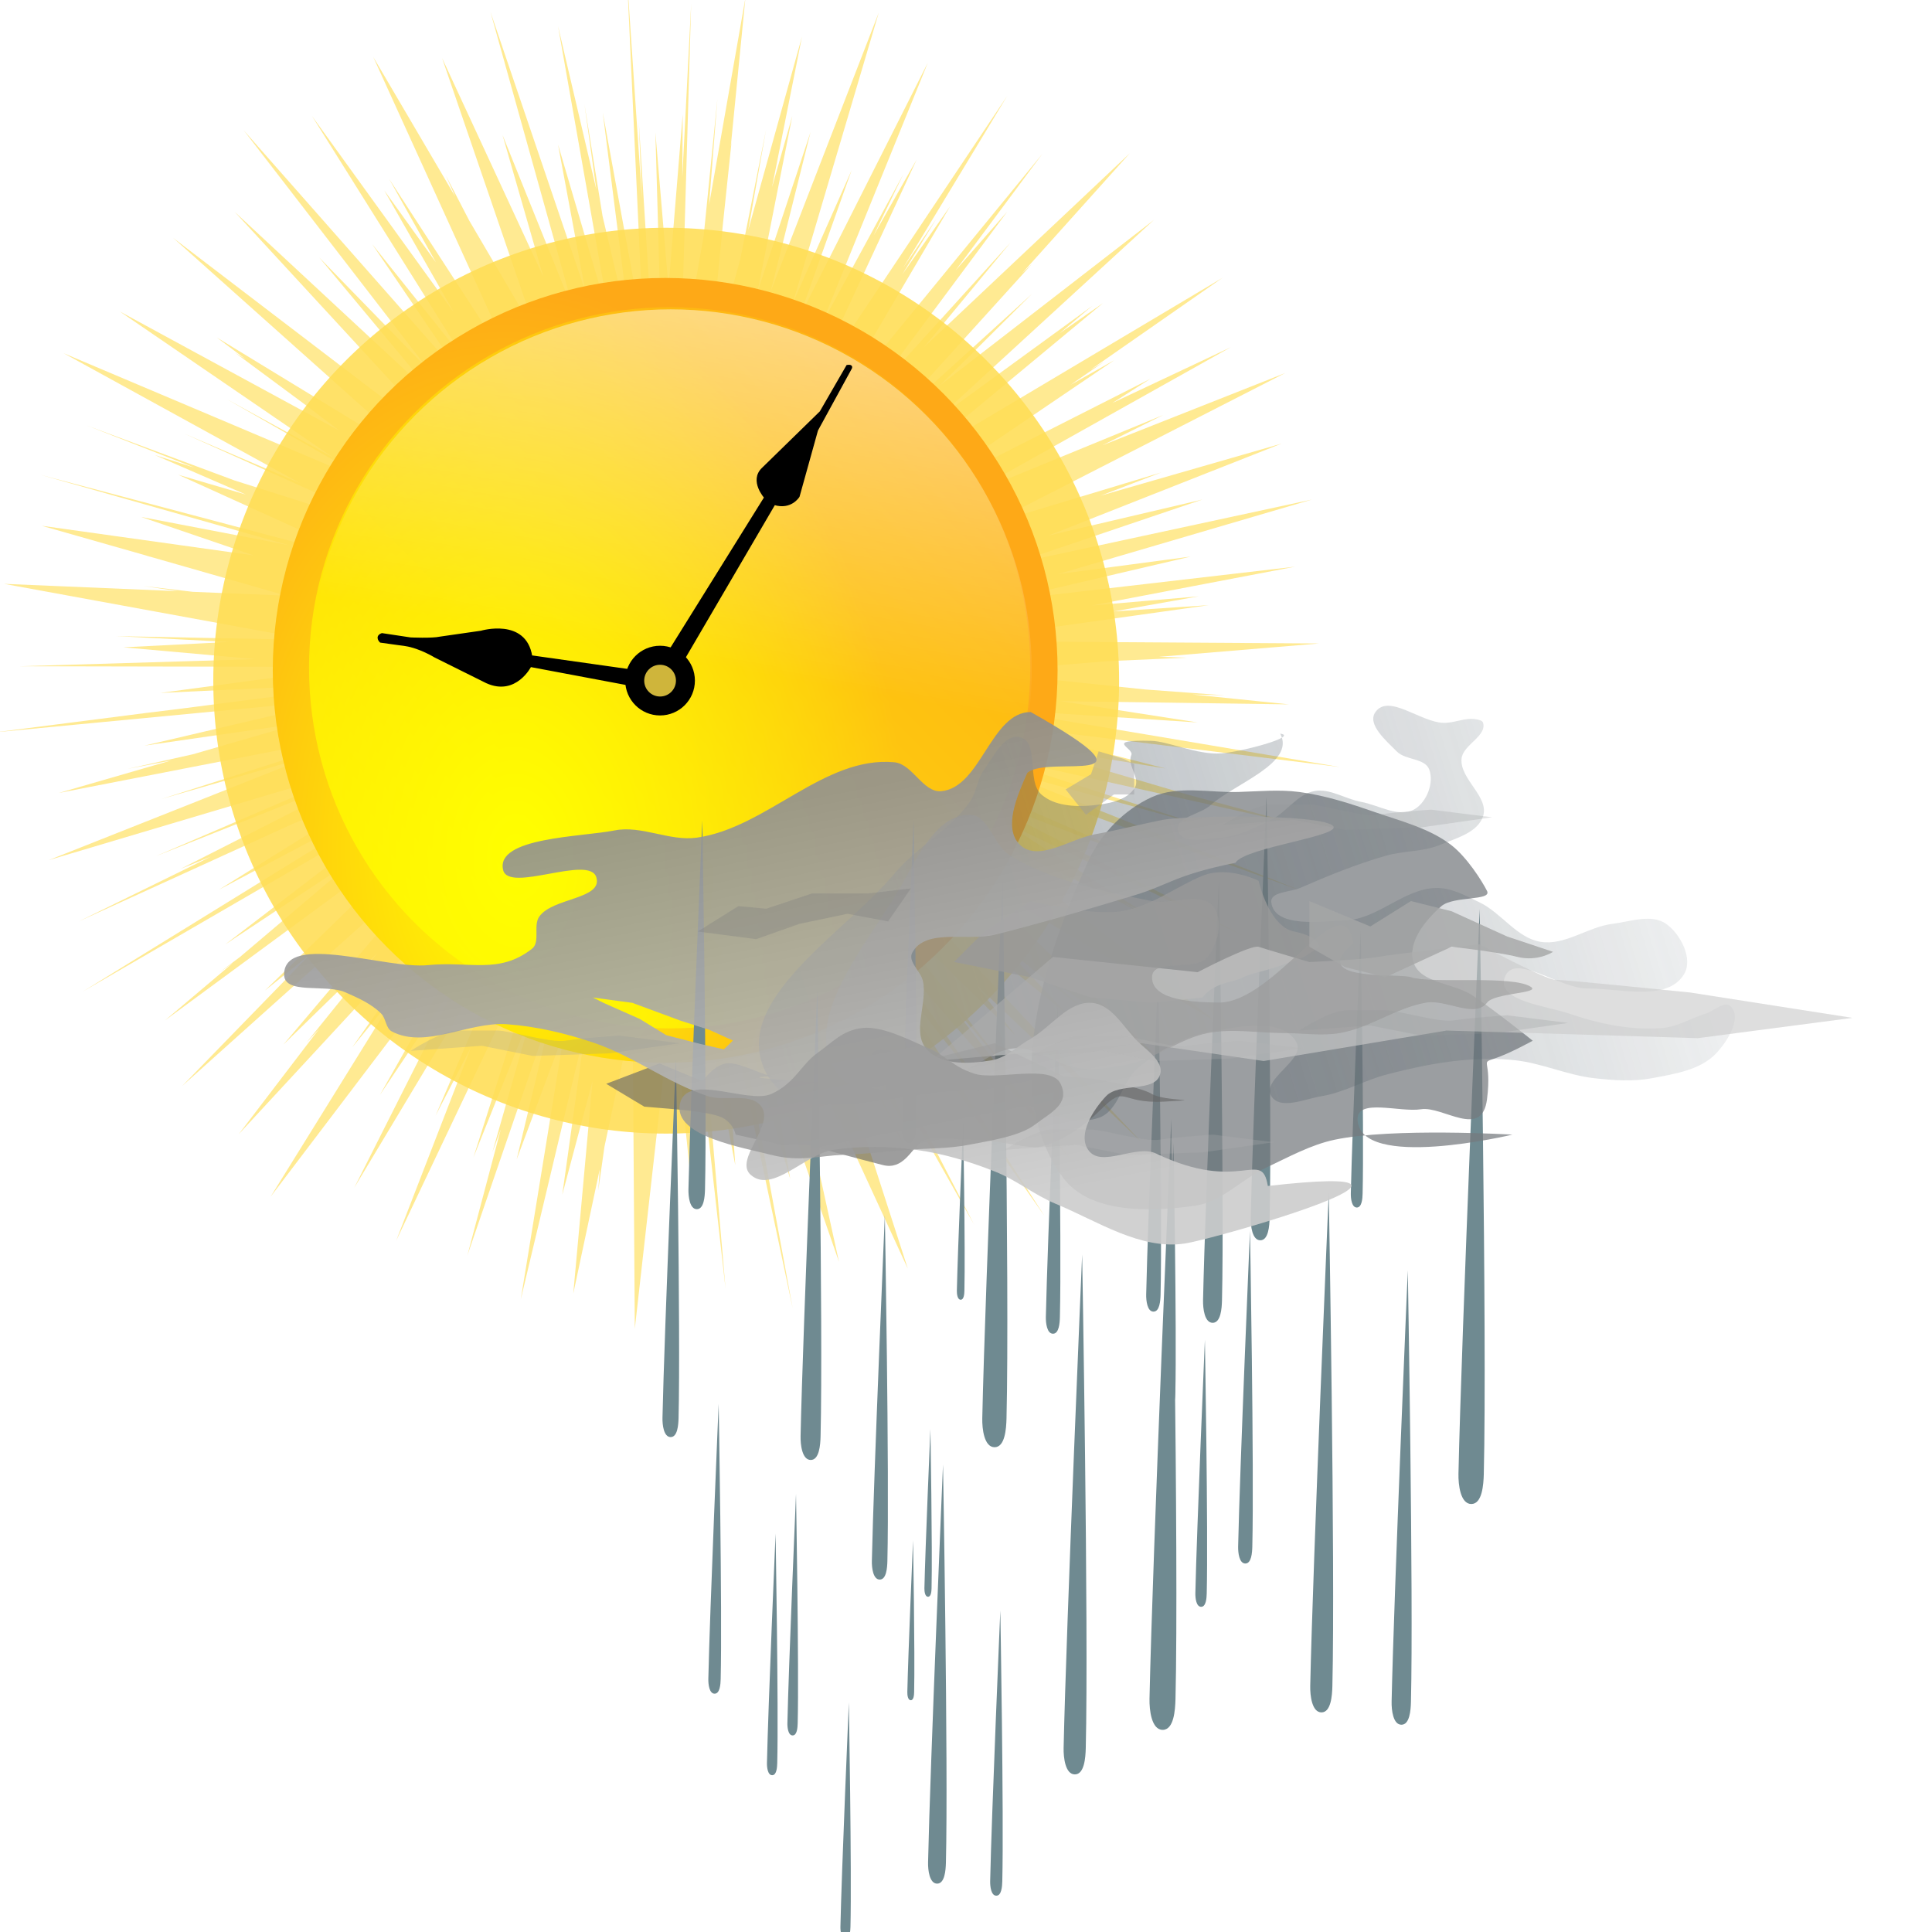 <?xml version="1.0" encoding="UTF-8" standalone="no"?>
<!-- Created with Inkscape (http://www.inkscape.org/) -->

<svg
   xmlns:dc="http://purl.org/dc/elements/1.1/"
   xmlns:cc="http://creativecommons.org/ns#"
   xmlns:rdf="http://www.w3.org/1999/02/22-rdf-syntax-ns#"
   xmlns:svg="http://www.w3.org/2000/svg"
   xmlns="http://www.w3.org/2000/svg"
   xmlns:sodipodi="http://sodipodi.sourceforge.net/DTD/sodipodi-0.dtd"
   xmlns:inkscape="http://www.inkscape.org/namespaces/inkscape"
   id="svg13195"
   sodipodi:docname="icon.svg"
   viewBox="0 0 78 90.922"
   version="1.1"
   inkscape:version="0.91 r13725"
   width="78"
   height="78"
   inkscape:export-filename="/home/rutledge/prj/pebble/sologyr/icon.png"
   inkscape:export-xdpi="221.53999"
   inkscape:export-ydpi="221.53999">
  <defs
     id="defs13197">
    <filter
       id="filter3946"
       inkscape:collect="always"
       style="color-interpolation-filters:sRGB">
      <feGaussianBlur
         id="feGaussianBlur3948"
         stdDeviation="0.98"
         inkscape:collect="always" />
    </filter>
    <filter
       id="filter6874"
       inkscape:collect="always"
       style="color-interpolation-filters:sRGB">
      <feGaussianBlur
         id="feGaussianBlur6876"
         stdDeviation="3.03"
         inkscape:collect="always" />
    </filter>
    <radialGradient
       id="radialGradient11243"
       gradientUnits="userSpaceOnUse"
       cy="341.26"
       cx="115.06"
       gradientTransform="matrix(0.365,-0.014,0.021,0.536,142.911,209.884)"
       r="50.508"
       inkscape:collect="always">
      <stop
         id="stop3876"
         style="stop-color:yellow"
         offset="0" />
      <stop
         id="stop3874"
         style="stop-color:#fea917"
         offset="1" />
    </radialGradient>
    <linearGradient
       id="linearGradient11245"
       y2="268.06"
       gradientUnits="userSpaceOnUse"
       x2="183.11"
       y1="386.07"
       x1="63.077"
       inkscape:collect="always">
      <stop
         id="stop3884"
         style="stop-color:yellow"
         offset="0" />
      <stop
         id="stop3886"
         style="stop-color:yellow;stop-opacity:0"
         offset="1" />
    </linearGradient>
    <filter
       id="filter3868"
       inkscape:collect="always"
       style="color-interpolation-filters:sRGB">
      <feGaussianBlur
         id="feGaussianBlur3870"
         stdDeviation="2.02"
         inkscape:collect="always" />
    </filter>
    <linearGradient
       id="linearGradient11247"
       y2="313.87"
       gradientUnits="userSpaceOnUse"
       x2="124.3"
       y1="208.28"
       x1="142.85"
       inkscape:collect="always"
       gradientTransform="matrix(0.336,0,0,0.336,154.129,275.767)">
      <stop
         id="stop3910"
         style="stop-color:white"
         offset="0" />
      <stop
         id="stop3912"
         style="stop-color:white;stop-opacity:0"
         offset="1" />
    </linearGradient>
    <filter
       id="filter6242-0"
       width="1.176"
       y="-0.105"
       x="-0.088"
       height="1.211"
       inkscape:collect="always"
       style="color-interpolation-filters:sRGB">
      <feGaussianBlur
         id="feGaussianBlur6244-1"
         stdDeviation="1.831"
         inkscape:collect="always" />
    </filter>
    <linearGradient
       id="linearGradient11249"
       y2="460.25"
       gradientUnits="userSpaceOnUse"
       x2="-652.09"
       gradientTransform="translate(89.602,-96.747)"
       y1="502.75"
       x1="-788.48"
       inkscape:collect="always">
      <stop
         id="stop4166"
         style="stop-color:#57646d"
         offset="0" />
      <stop
         id="stop4168"
         style="stop-color:#57646d;stop-opacity:0"
         offset="1" />
    </linearGradient>
    <filter
       id="filter4184-9"
       inkscape:collect="always"
       style="color-interpolation-filters:sRGB">
      <feGaussianBlur
         id="feGaussianBlur4186-0"
         stdDeviation="1.037"
         inkscape:collect="always" />
    </filter>
    <filter
       id="filter6014-1"
       width="1.13"
       y="-0.183"
       x="-0.065"
       height="1.365"
       inkscape:collect="always"
       style="color-interpolation-filters:sRGB">
      <feGaussianBlur
         id="feGaussianBlur6016-5"
         stdDeviation="0.987"
         inkscape:collect="always" />
    </filter>
    <filter
       id="filter6032-8"
       width="1.058"
       y="-0.137"
       x="-0.029"
       height="1.274"
       inkscape:collect="always"
       style="color-interpolation-filters:sRGB">
      <feGaussianBlur
         id="feGaussianBlur6034-9"
         stdDeviation="0.697"
         inkscape:collect="always" />
    </filter>
    <filter
       id="filter6268-9"
       width="1.081"
       y="-0.32"
       x="-0.041"
       height="1.64"
       inkscape:collect="always"
       style="color-interpolation-filters:sRGB">
      <feGaussianBlur
         id="feGaussianBlur6270-4"
         stdDeviation="1.549"
         inkscape:collect="always" />
    </filter>
    <filter
       id="filter4261-1"
       width="1.119"
       y="-0.143"
       x="-0.059"
       height="1.287"
       inkscape:collect="always"
       style="color-interpolation-filters:sRGB">
      <feGaussianBlur
         id="feGaussianBlur4263-5"
         stdDeviation="1.635"
         inkscape:collect="always" />
    </filter>
    <linearGradient
       id="linearGradient11251"
       y2="226.34"
       gradientUnits="userSpaceOnUse"
       x2="-1066.5"
       gradientTransform="translate(401.03,131.82)"
       y1="282.49"
       x1="-1055.3"
       inkscape:collect="always">
      <stop
         id="stop5874"
         style="stop-color:#ccc"
         offset="0" />
      <stop
         id="stop5876"
         style="stop-color:gray"
         offset="1" />
    </linearGradient>
    <filter
       id="filter4210-5"
       inkscape:collect="always"
       style="color-interpolation-filters:sRGB">
      <feGaussianBlur
         id="feGaussianBlur4212-2"
         stdDeviation="1.886"
         inkscape:collect="always" />
    </filter>
    <filter
       id="filter4331-7"
       width="1.241"
       y="-0.354"
       x="-0.121"
       height="1.709"
       inkscape:collect="always"
       style="color-interpolation-filters:sRGB">
      <feGaussianBlur
         id="feGaussianBlur4333-5"
         stdDeviation="1.919"
         inkscape:collect="always" />
    </filter>
    <filter
       id="filter5968-2"
       width="1.268"
       y="-0.428"
       x="-0.134"
       height="1.857"
       inkscape:collect="always"
       style="color-interpolation-filters:sRGB">
      <feGaussianBlur
         id="feGaussianBlur5970-6"
         stdDeviation="1.352"
         inkscape:collect="always" />
    </filter>
    <filter
       id="filter6074-5"
       width="1.066"
       y="-0.348"
       x="-0.033"
       height="1.696"
       inkscape:collect="always"
       style="color-interpolation-filters:sRGB">
      <feGaussianBlur
         id="feGaussianBlur6076-3"
         stdDeviation="0.366"
         inkscape:collect="always" />
    </filter>
    <filter
       id="filter6192-7"
       width="1.555"
       y="-0.3"
       x="-0.277"
       height="1.599"
       inkscape:collect="always"
       style="color-interpolation-filters:sRGB">
      <feGaussianBlur
         id="feGaussianBlur6194-0"
         stdDeviation="0.788"
         inkscape:collect="always" />
    </filter>
    <filter
       id="filter6354-6"
       width="1.223"
       y="-0.468"
       x="-0.111"
       height="1.936"
       inkscape:collect="always"
       style="color-interpolation-filters:sRGB">
      <feGaussianBlur
         id="feGaussianBlur6356-8"
         stdDeviation="0.985"
         inkscape:collect="always" />
    </filter>
  </defs>
  <sodipodi:namedview
     id="base"
     bordercolor="#666666"
     inkscape:pageshadow="2"
     inkscape:window-y="200"
     fit-margin-left="0"
     pagecolor="#ffffff"
     fit-margin-top="0"
     inkscape:window-maximized="1"
     inkscape:zoom="7.9195959"
     inkscape:window-x="0"
     inkscape:window-height="1179"
     showgrid="false"
     borderopacity="1.0"
     inkscape:current-layer="layer1"
     inkscape:cx="12.963241"
     inkscape:cy="50.699336"
     fit-margin-right="0"
     fit-margin-bottom="0"
     inkscape:window-width="1920"
     inkscape:pageopacity="0.0"
     inkscape:document-units="px" />
  <g
     id="layer1"
     inkscape:label="Ebene 1"
     inkscape:groupmode="layer"
     transform="translate(-174.218,-350.842)">
    <rect
       x="166.278"
       y="340.53"
       width="110"
       height="110"
       style="color:#000000;opacity:0;stroke-width:6.8"
       id="rect6741" />
    <path
       d="m 126.25,352.5 2.406,52.281 -5.91,-32.28 4.156,32.812 -4.188,-17.781 -2.625,-16.219 1.719,12.344 -5.562,-23.719 7.594,43.031 -7.594,-25.844 3.969,21.312 -13.781,-40.562 12.281,44 -10.531,-26.125 5.938,20.625 -14.719,-31.812 13.906,40.594 -9.938,-16.938 -3.406,-6.562 1.344,3.031 -11.906,-20.281 21.281,46.781 -0.969,-1.344 -18,-27.719 6.782,12.1 -7.5,-10.44 10.19,17.84 -20.69,-28.65 22.31,35.59 -13.56,-16.97 13.75,20.22 -32.406,-36.75 26.812,34.75 -15.844,-16.281 17.656,21.188 -29.938,-27.812 32.5,35.25 -12.5,-9.375 -28.938,-22.094 37.375,33.375 -31.031,-18.906 4.188,3.156 -1.531,-0.938 10.375,7.688 4.812,3.656 -31.938,-17.344 31.062,21.25 -15.5,-8.5 18.75,10.719 2.156,1.469 -44.625,-18.875 34.469,18.938 -17,-7.281 20.594,9.25 7.625,4.188 -20.906,-6.625 -21.406,-7.969 15.719,6.156 -5.875,-1.875 13.25,5.75 -9.812,-2.875 27.377,12.41 -2.094,-0.41 -45.219,-11.97 36.062,10.219 -21.531,-4.125 16.375,5.594 -30.812,-4.31 15.688,4.469 -0.625,-0.094 0.719,0.125 19.75,5.656 -13.594,-0.562 -7.156,-0.844 5,0.75 -25.25,-1.062 43.188,7.906 -3.125,0.156 -23.781,-0.469 16.469,0.844 -15.406,0.781 19.219,1.719 -34.312,1.031 46.938,0.094 0.938,0.094 -27.438,3.688 32.625,-1.531 -30.347,3.91 -4.344,0.53 -21.906,2.81 50.469,-4.812 -28.812,6.75 22.719,-3.281 -15.656,4.531 -9.5,2.125 6.312,-1.219 -16.312,4.719 45.28,-8.81 -30.375,9.69 22.187,-6.41 -38.531,15.28 46.219,-13.75 -30.625,13.16 33.094,-13.16 -29.5,15 4.344,-1.75 -19.188,9.406 31.188,-14.219 13.156,-5.312 -24,14.938 30.062,-15.938 -49.812,30.719 48.312,-28 -27.625,21.156 19.625,-13 -17.469,14.812 -3.125,2.344 2.125,-1.5 -9.938,8.406 41.25,-30.344 -26.692,25.97 6.625,-5.312 -18.656,19.188 32.031,-28.719 7.656,-6.812 -24.969,29.5 13.625,-13.28 -4.25,5.531 -6.031,7.469 1.844,-2 -11.688,15.312 31.25,-33.781 -1.031,1.656 -13.75,19.531 6.656,-8.16 -18.5,29.844 29.625,-39.031 -13.75,24.25 12.469,-18.625 -16.188,32.094 22.406,-37.344 3,-4.844 -13.594,31.719 5.219,-10.094 -10.938,28.25 22.375,-47.156 -11.156,35.062 8.469,-21.125 -1.125,4.281 -4.594,16.094 1.219,-3.312 -4.844,18.281 12.656,-36.875 -5.5,22.938 6.938,-18.594 -6.344,38.938 9.438,-39.625 -3.406,24.406 4.406,-16.562 -2.812,30.938 3.844,-18.062 -0.219,3.094 0.906,-6.375 4.094,-19.25 0.312,45.688 5.438,-48.25 3.062,30.406 0.5,-25.156 4.188,37.25 -3.969,-46.062 5.375,28.062 -1.875,-27.406 10.219,48.219 -8.781,-47.5 8.406,28.656 -2.688,-16.125 9.781,28.188 -8.688,-39.562 6.688,14.531 3.469,9 -2.031,-5.906 10.562,22.938 -14.625,-45.25 2.219,3.844 12.312,24.562 -7.125,-15.594 7.656,13.219 -6.188,-14.438 15.375,27.25 -21.125,-40.844 15.594,24.562 -21.094,-37.594 36.875,52.656 -26.125,-40.344 18.719,23.969 -17.25,-24.75 28.72,33.26 -19.19,-24.79 11.31,13.35 -22.81,-28.97 22.375,22 -5.875,-7.531 24.062,22.906 -35.75,-37.938 -1.688,-2.188 26.938,21.844 -9.781,-10.344 13.031,10.312 -7.031,-6.188 16.312,11.906 -27.43,-26.28 36.219,21.438 -34.75,-27.344 18.438,8.719 7.219,3.875 -4.312,-2.5 2.844,1.344 -20.156,-13.031 35.438,16.844 -41,-21.156 27.969,10.719 -38.188,-16.594 -3.844,-2.5 25.438,9.188 17.25,6.312 -2.094,-0.844 22.062,7.969 -44.781,-17.844 30.188,8.312 -32.188,-10.406 46.344,10.312 -15.906,-4.281 -24.938,-7.344 21.781,3.562 -25,-6.406 50.281,6.188 -49.656,-8.344 29.031,1.875 -19.938,-3.094 33.188,0.469 -14.03,-1.44 4.688,0.125 -11.469,-0.844 -24.562,-2.562 19.062,-1.562 11.5,-0.5 -4.062,-0.125 23.281,-1.938 -53.188,-0.344 37.125,-5.219 -13.781,0.906 12.312,-2.188 -15.594,1.344 29.625,-5.656 -42.594,4.938 27.438,-6.406 -19.344,2.562 36.938,-10.844 -43.812,9.438 27.906,-9.438 -22.406,5.25 33.906,-13.375 -26.281,7.562 8.812,-3.375 -24.969,7.531 42.969,-21.969 -26.562,10.5 8.844,-4.406 -28.844,11.844 0.344,-0.219 38.312,-21.469 -17.188,8.094 5.5,-3.5 -25.125,12.719 -9.25,4.344 29.156,-19.781 -6.375,3.594 4.844,-3.344 -2,1.188 19.25,-13.406 -45.688,27.188 28.312,-23.5 -6.281,4.375 4.719,-3.969 -22.531,16.406 31.5,-28.906 -31.219,24.156 13.5,-13.406 -22.25,20.219 22.219,-24.531 -1.406,1.312 15.656,-17.438 -30,28.281 12.68,-15.32 -21.12,23.28 20.62,-27.74 -7.5,8.53 12.59,-16.91 -29.97,36.59 -1.406,1.594 18,-30.594 -6.96,9.91 4.94,-8.06 -4.78,7.06 15.09,-24.94 -29,43.375 15.844,-34.125 -6.25,11.031 4.312,-8.906 -11.91,21.9 15.47,-38.09 -18.75,37.188 7.688,-21.594 -8.594,19.438 12.531,-42.312 -15.719,40.562 5.812,-23.219 -7.719,23.281 5.062,-25.594 -2.938,10.312 4.344,-21.844 -7.812,28.125 2.594,-14.594 -3.75,18.844 -4.656,16.781 2.156,-22.062 1.25,-11.875 -0.125,0.75 2.125,-21.562 -5.281,30.062 1.219,-15.438 -2,19.969 -3.281,18.594 0,-2 1.469,-50.406 -1.29,25.34 0.062,-9.25 -2.062,25.188 -1.906,-22.562 0.969,34.062 -0.562,7.031 -0.188,-1 -2.62,-41.47 0.44,10.91 -2.19,-32.41 z"
       inkscape:connector-curvature="0"
       transform="matrix(0.324,0,0,0.324,156.355,235.453)"
       style="color:#000000;opacity:0.8;fill:#ffdd55;filter:url(#filter3946)"
       id="path7286" />
    <circle
       r="50.508"
       cy="316.971"
       cx="134.35"
       transform="matrix(0.422,0,0,0.422,142.413,249.114)"
       style="color:#000000;opacity:0.94;fill:#ffdd55;filter:url(#filter6874)"
       id="path7288" />
    <circle
       id="path7292"
       style="color:#000000;fill:url(#radialGradient11243)"
       cx="199.061"
       cy="382.39"
       r="18.467" />
    <circle
       id="path7294"
       style="color:#000000;fill:url(#linearGradient11245);filter:url(#filter3868)"
       transform="matrix(0.336,0,0,0.336,154.129,275.767)"
       cx="134.35"
       cy="316.971"
       r="50.508" />
    <circle
       id="path7296"
       style="color:#000000;fill:url(#linearGradient11247)"
       cx="199.322"
       cy="382.39"
       r="16.99" />
    <path
       d="m 200.807,389.467 c 0,0 -0.559,13.058 -0.651,17.349 -0.007,0.337 0.059,0.933 0.397,0.931 0.333,-0.002 0.373,-0.59 0.382,-0.922 0.104,-4.226 -0.127,-17.359 -0.127,-17.359 z"
       inkscape:connector-curvature="0"
       style="fill:#6f8a91"
       sodipodi:nodetypes="csasc"
       id="path7016" />
    <path
       inkscape:connector-curvature="0"
       style="fill:#6f8a91"
       sodipodi:nodetypes="csasc"
       d="m 209.399,408.024 c 0,0 -0.525,12.253 -0.611,16.28 -0.007,0.317 0.056,0.876 0.372,0.874 0.312,-0.001 0.35,-0.553 0.358,-0.865 0.097,-3.966 -0.119,-16.289 -0.119,-16.289 z"
       id="path7018" />
    <path
       inkscape:connector-curvature="0"
       style="fill:#6f8a91"
       sodipodi:nodetypes="csasc"
       d="m 217.53,398.066 c 0,0 -0.475,11.101 -0.554,14.75 -0.006,0.287 0.05,0.793 0.337,0.792 0.283,-10e-4 0.318,-0.501 0.324,-0.784 0.088,-3.593 -0.108,-14.758 -0.108,-14.758 z"
       id="path7020" />
    <path
       inkscape:connector-curvature="0"
       style="fill:#6f8a91"
       sodipodi:nodetypes="csasc"
       d="m 213.085,403.671 c 0,0 -0.255,5.955 -0.297,7.912 -0.003,0.154 0.027,0.426 0.181,0.425 0.152,-6.6e-4 0.17,-0.269 0.174,-0.421 0.047,-1.928 -0.058,-7.917 -0.058,-7.917 z"
       id="path7022" />
    <path
       inkscape:connector-curvature="0"
       style="fill:#6f8a91"
       sodipodi:nodetypes="csasc"
       d="m 214.938,392.178 c 0,0 -0.819,19.123 -0.954,25.408 -0.011,0.494 0.087,1.366 0.581,1.364 0.487,-0.003 0.547,-0.863 0.559,-1.35 0.152,-6.19 -0.186,-25.421 -0.186,-25.421 z"
       id="path7024" />
    <path
       inkscape:connector-curvature="0"
       style="fill:#6f8a91"
       sodipodi:nodetypes="csasc"
       d="m 222.983,404.621 c 0,0 -0.379,8.847 -0.441,11.756 -0.005,0.229 0.04,0.632 0.269,0.631 0.225,-0.001 0.253,-0.399 0.259,-0.625 0.07,-2.864 -0.086,-11.762 -0.086,-11.762 z"
       id="path7026" />
    <path
       inkscape:connector-curvature="0"
       style="fill:#6f8a91"
       sodipodi:nodetypes="csasc"
       d="m 225.12,392.165 c 0,0 -0.64,14.95 -0.746,19.864 -0.008,0.386 0.068,1.068 0.454,1.066 0.381,-0.002 0.428,-0.675 0.437,-1.056 0.119,-4.839 -0.145,-19.875 -0.145,-19.875 z"
       id="path7028" />
    <path
       inkscape:connector-curvature="0"
       style="fill:#6f8a91"
       sodipodi:nodetypes="csasc"
       d="m 218.684,409.883 c 0,0 -0.748,17.474 -0.872,23.218 -0.01,0.451 0.079,1.249 0.531,1.246 0.445,-0.003 0.5,-0.789 0.511,-1.234 0.139,-5.656 -0.17,-23.23 -0.17,-23.23 z"
       id="path7030" />
    <path
       inkscape:connector-curvature="0"
       style="fill:#6f8a91"
       sodipodi:nodetypes="csasc"
       d="m 237.392,393.622 c 0,0 -0.856,20 -0.998,26.574 -0.011,0.517 0.091,1.429 0.607,1.426 0.509,-0.003 0.572,-0.903 0.585,-1.412 0.159,-6.474 -0.194,-26.588 -0.194,-26.588 z"
       id="path7034" />
    <path
       inkscape:connector-curvature="0"
       style="fill:#6f8a91"
       sodipodi:nodetypes="csasc"
       d="m 222.264,396.682 c 0,0 -0.486,11.348 -0.566,15.078 -0.007,0.293 0.051,0.811 0.345,0.809 0.289,-0.001 0.325,-0.512 0.332,-0.801 0.09,-3.673 -0.11,-15.086 -0.11,-15.086 z"
       id="path7036" />
    <path
       inkscape:connector-curvature="0"
       style="fill:#6f8a91"
       sodipodi:nodetypes="csasc"
       d="m 227.362,388.327 c 0,0 -0.639,14.917 -0.744,19.82 -0.008,0.385 0.068,1.066 0.453,1.064 0.38,-0.002 0.427,-0.673 0.436,-1.053 0.118,-4.828 -0.145,-19.831 -0.145,-19.831 z"
       id="path7038" />
    <path
       inkscape:connector-curvature="0"
       style="fill:#6f8a91"
       sodipodi:nodetypes="csasc"
       d="m 230.29,406.955 c 0,0 -0.749,17.482 -0.872,23.227 -0.01,0.452 0.079,1.249 0.531,1.247 0.445,-0.003 0.5,-0.789 0.511,-1.234 0.139,-5.658 -0.17,-23.24 -0.17,-23.24 z"
       id="path7040" />
    <path
       inkscape:connector-curvature="0"
       style="fill:#6f8a91"
       sodipodi:nodetypes="csasc"
       d="m 226.584,408.736 c 0,0 -0.48,11.206 -0.559,14.888 -0.006,0.289 0.051,0.801 0.34,0.799 0.285,-0.001 0.32,-0.506 0.327,-0.791 0.089,-3.627 -0.109,-14.896 -0.109,-14.896 z"
       id="path7042" />
    <path
       inkscape:connector-curvature="0"
       style="fill:#6f8a91"
       sodipodi:nodetypes="csasc"
       d="m 231.793,394.618 c 0,0 -0.399,9.322 -0.465,12.386 -0.005,0.241 0.042,0.666 0.283,0.665 0.237,-0.001 0.267,-0.421 0.272,-0.658 0.074,-3.017 -0.09,-12.392 -0.09,-12.392 z"
       id="path7044" />
    <path
       inkscape:connector-curvature="0"
       style="fill:#6f8a91"
       sodipodi:nodetypes="csasc"
       d="m 211.542,418.099 c 0,0 -0.241,5.634 -0.281,7.486 -0.003,0.146 0.025,0.403 0.171,0.402 0.144,-6.6e-4 0.161,-0.254 0.165,-0.398 0.045,-1.824 -0.055,-7.49 -0.055,-7.49 z"
       id="path7046" />
    <path
       inkscape:connector-curvature="0"
       style="fill:#6f8a91"
       sodipodi:nodetypes="csasc"
       d="m 222.878,403.513 c 0,0 -0.879,20.527 -1.024,27.274 -0.011,0.53 0.093,1.467 0.623,1.464 0.523,-0.003 0.587,-0.927 0.6,-1.45 0.163,-6.644 -0.199,-27.289 -0.199,-27.289 z"
       id="path7048" />
    <path
       inkscape:connector-curvature="0"
       style="fill:#6f8a91"
       sodipodi:nodetypes="csasc"
       d="m 224.46,413.892 c 0,0 -0.384,8.977 -0.448,11.928 -0.005,0.232 0.041,0.641 0.273,0.64 0.229,-10e-4 0.257,-0.405 0.262,-0.634 0.071,-2.906 -0.087,-11.935 -0.087,-11.935 z"
       id="path7050" />
    <path
       inkscape:connector-curvature="0"
       style="fill:#6f8a91"
       sodipodi:nodetypes="csasc"
       d="m 205.218,421.146 c 0,0 -0.348,8.119 -0.405,10.788 -0.005,0.21 0.037,0.58 0.247,0.579 0.207,-10e-4 0.232,-0.367 0.237,-0.573 0.065,-2.628 -0.079,-10.794 -0.079,-10.794 z"
       id="path7056" />
    <path
       inkscape:connector-curvature="0"
       style="fill:#6f8a91"
       sodipodi:nodetypes="csasc"
       d="m 214.833,426.632 c 0,0 -0.411,9.587 -0.478,12.739 -0.005,0.248 0.043,0.685 0.291,0.684 0.244,-10e-4 0.274,-0.433 0.28,-0.677 0.076,-3.103 -0.093,-12.745 -0.093,-12.745 z"
       id="path7058" />
    <path
       inkscape:connector-curvature="0"
       style="fill:#6f8a91"
       sodipodi:nodetypes="csasc"
       d="m 210.725,423.335 c 0,0 -0.23,5.372 -0.268,7.138 -0.003,0.139 0.024,0.384 0.163,0.383 0.137,-6.4e-4 0.154,-0.243 0.157,-0.379 0.043,-1.739 -0.052,-7.142 -0.052,-7.142 z"
       id="path7060" />
    <path
       inkscape:connector-curvature="0"
       style="fill:#6f8a91"
       sodipodi:nodetypes="csasc"
       d="m 212.136,419.768 c 0,0 -0.603,14.085 -0.703,18.715 -0.008,0.364 0.064,1.006 0.428,1.005 0.359,-0.002 0.403,-0.636 0.412,-0.995 0.112,-4.559 -0.137,-18.725 -0.137,-18.725 z"
       id="path7062" />
    <path
       inkscape:connector-curvature="0"
       style="fill:#6f8a91"
       sodipodi:nodetypes="csasc"
       d="m 204.256,423.012 c 0,0 -0.348,8.124 -0.405,10.794 -0.005,0.21 0.037,0.581 0.247,0.579 0.207,-10e-4 0.232,-0.367 0.237,-0.574 0.065,-2.63 -0.079,-10.8 -0.079,-10.8 z"
       id="path7064" />
    <path
       inkscape:connector-curvature="0"
       style="fill:#6f8a91"
       sodipodi:nodetypes="csasc"
       d="m 201.578,416.913 c 0,0 -0.417,9.74 -0.486,12.941 -0.005,0.252 0.044,0.696 0.296,0.695 0.248,-10e-4 0.279,-0.44 0.285,-0.688 0.077,-3.153 -0.095,-12.948 -0.095,-12.948 z"
       id="path7066" />
    <path
       inkscape:connector-curvature="0"
       style="fill:#6f8a91"
       sodipodi:nodetypes="csasc"
       d="m 207.704,430.965 c 0,0 -0.34,7.936 -0.396,10.545 -0.005,0.205 0.036,0.567 0.241,0.566 0.202,-0.001 0.227,-0.358 0.232,-0.56 0.063,-2.569 -0.077,-10.551 -0.077,-10.551 z"
       id="path7068" />
    <path
       inkscape:connector-curvature="0"
       style="fill:#6f8a91"
       sodipodi:nodetypes="csasc"
       d="m 206.221,397.446 c 0,0 -0.676,15.788 -0.788,20.977 -0.009,0.408 0.072,1.128 0.48,1.126 0.402,-0.002 0.452,-0.713 0.461,-1.115 0.125,-5.11 -0.153,-20.988 -0.153,-20.988 z"
       id="path7070" />
    <path
       inkscape:connector-curvature="0"
       style="fill:#6f8a91"
       sodipodi:nodetypes="csasc"
       d="m 199.567,400.697 c 0,0 -0.544,12.696 -0.633,16.87 -0.007,0.328 0.058,0.907 0.386,0.906 0.323,-0.002 0.363,-0.573 0.371,-0.897 0.101,-4.11 -0.123,-16.879 -0.123,-16.879 z"
       id="path7074" />
    <path
       inkscape:connector-curvature="0"
       style="fill:#6f8a91"
       sodipodi:nodetypes="csasc"
       d="m 210.751,389.461 c 0,0 -0.464,10.836 -0.541,14.397 -0.006,0.28 0.049,0.774 0.329,0.773 0.276,-10e-4 0.31,-0.489 0.317,-0.765 0.086,-3.507 -0.105,-14.404 -0.105,-14.404 z"
       id="path7076" />
    <path
       inkscape:connector-curvature="0"
       style="fill:#6f8a91"
       sodipodi:nodetypes="csasc"
       d="m 234.009,410.641 c 0,0 -0.654,15.263 -0.761,20.28 -0.009,0.394 0.069,1.091 0.464,1.089 0.389,-0.002 0.437,-0.689 0.446,-1.078 0.121,-4.94 -0.148,-20.29 -0.148,-20.29 z"
       id="path7080" />
    <path
       inkscape:connector-curvature="0"
       style="opacity:0.85;fill:#76797e;filter:url(#filter6242-0)"
       sodipodi:nodetypes="aaaacaasscaaasaaaaaaa"
       d="m -639.68,410.16 c 2.676,3.585 8.703,3.41 13.132,2.778 2.647,-0.378 4.651,-2.651 7.071,-3.788 2.221,-1.044 4.417,-2.272 6.819,-2.778 5.768,-1.216 17.678,-0.505 17.678,-0.505 0,0 -15.248,3.642 -15.405,-1.515 -0.065,-2.13 4.208,-0.68 6.314,-1.01 2.188,-0.343 6.061,3.03 6.566,-1.01 0.505,-4.041 -0.758,-3.535 0.758,-4.041 1.515,-0.505 3.788,-1.768 3.788,-1.768 0,0 -3.947,-3.164 -6.061,-4.546 -1.861,-1.217 -5.159,-1.156 -5.808,-3.283 -0.605,-1.98 1.214,-4.199 2.778,-5.556 1.207,-1.046 5.051,-0.505 4.546,-1.515 -0.505,-1.01 -2.018,-3.37 -3.535,-4.546 -2.175,-1.686 -4.977,-2.379 -7.576,-3.283 -2.469,-0.859 -4.985,-1.681 -7.576,-2.02 -2.003,-0.263 -4.042,-0.059 -6.061,0 -2.866,0.084 -5.971,-0.669 -8.586,0.505 -2.715,1.219 -5.066,3.611 -6.313,6.313 -4.426,9.584 -8.84,23.108 -2.525,31.567 z"
       id="path7084"
       transform="matrix(0.473,0,0,0.473,520.358,212.264)" />
    <path
       inkscape:connector-curvature="0"
       style="opacity:0.85;fill:url(#linearGradient11249);filter:url(#filter4184-9)"
       sodipodi:nodetypes="aaaaaaaasacaaaaaaaaaaaaaaaaaaaaaaaaaaaaaaaaaaaaaaaaaaaaaaa"
       d="m -656.47,379.9 c 2.21,-2.652 5.511,-4.321 7.5,-7.143 0.675,-0.958 0.74,-2.266 1.429,-3.214 0.941,-1.296 2.015,-3.594 3.571,-3.214 1.976,0.483 0.602,4.386 2.143,5.714 1.291,1.113 3.303,1.228 5,1.071 1.541,-0.142 3.5,-0.453 4.286,-1.786 0.547,-0.929 -0.792,-2.228 -0.357,-3.214 0.327,-0.741 -2.82,-1.535 1.964,-1.429 1.718,0.038 4.612,1.42 6.964,1.25 2.065,-0.149 7.767,-1.692 5.893,-1.964 1.547,2.943 -4.485,4.926 -6.964,7.143 -1.012,0.905 -3.547,1.184 -3.214,2.5 0.355,1.404 2.843,0.843 4.286,0.714 1.763,-0.157 3.418,-0.991 5,-1.786 1.534,-0.771 2.597,-2.549 4.286,-2.857 1.562,-0.285 3.08,0.788 4.643,1.071 1.772,0.322 3.816,1.648 5.357,0.714 1.192,-0.722 1.916,-2.623 1.429,-3.929 -0.429,-1.148 -2.351,-0.916 -3.214,-1.786 -1.051,-1.059 -3.002,-2.709 -2.143,-3.929 1.319,-1.872 4.496,1.019 6.786,1.071 1.078,0.025 2.153,-0.546 3.214,-0.357 0.262,0.047 0.64,0.102 0.714,0.357 0.388,1.333 -2.017,2.189 -2.143,3.571 -0.184,2.026 2.767,3.778 2.143,5.714 -0.527,1.634 -2.7,2.2 -4.286,2.857 -1.683,0.697 -3.606,0.572 -5.357,1.071 -2.934,0.838 -5.774,1.995 -8.572,3.214 -0.976,0.426 -2.979,0.371 -2.857,1.429 0.295,2.553 4.934,1.929 7.5,1.786 3.158,-0.177 5.766,-3.177 8.929,-3.214 1.506,-0.018 2.929,0.776 4.286,1.429 2.173,1.044 3.693,3.533 6.071,3.929 2.421,0.402 4.707,-1.486 7.143,-1.786 1.772,-0.218 3.897,-1.029 5.357,0 1.447,1.02 2.696,3.482 1.786,5 -1.672,2.786 -6.394,1.4 -9.643,1.429 -2.761,0.024 -7.35,-3.694 -8.214,-1.071 -0.767,2.328 4.109,2.777 6.429,3.571 2.963,1.014 6.165,1.693 9.286,1.429 1.5,-0.127 2.847,-0.984 4.286,-1.429 0.828,-0.256 1.893,-1.333 2.5,-0.714 1.133,1.157 -0.326,3.457 -1.429,4.643 -1.566,1.683 -4.169,2.076 -6.429,2.5 -1.872,0.351 -3.821,0.212 -5.714,0 -2.669,-0.299 -5.188,-1.486 -7.857,-1.786 -1.775,-0.199 -3.579,-0.168 -5.357,0 -2.534,0.239 -5.037,0.787 -7.5,1.429 -2.186,0.57 -4.199,1.781 -6.429,2.143 -1.645,0.267 -4.105,1.406 -5,0 -1.059,-1.662 3.453,-3.632 2.5,-5.357 -1.393,-2.52 -5.733,-1.558 -8.571,-1.071 -2.624,0.449 -5.08,1.889 -7.143,3.571 -1.643,1.34 -1.929,4.298 -3.929,5 -3.46,1.215 -7.095,-1.908 -10.714,-2.5 -7.435,-1.216 -19.236,4.647 -22.5,-2.143 -3.391,-7.053 7.848,-13.631 12.857,-19.643 z"
       id="path7086"
       transform="matrix(0.473,0,0,0.473,520.358,212.264)" />
    <path
       inkscape:connector-curvature="0"
       style="opacity:0.9;fill:#999999;filter:url(#filter6014-1)"
       d="m -650.54,388.69 7.576,1.515 6.061,2.02 6.061,0.505 5.051,-0.505 c 0,0 0.505,-1.01 2.525,-1.515 2.02,-0.505 1.01,-0.505 3.03,-1.01 2.02,-0.505 4.546,-1.515 4.546,-1.515 l 1.515,-1.01 c 0,0 0,-1.01 -2.525,-1.515 -2.525,-0.505 -3.535,-5.051 -3.535,-5.051 0,0 -3.03,-1.515 -5.556,-0.505 -2.525,1.01 -5.051,3.03 -8.081,3.535 -3.03,0.505 -9.091,-1.01 -9.091,-1.01 l -4.546,3.03 z"
       id="path7088"
       transform="matrix(0.473,0,0,0.473,520.358,212.264)" />
    <path
       inkscape:connector-curvature="0"
       style="opacity:0.8;fill:#666666;filter:url(#filter6032-8)"
       d="m -685.14,400.81 5.303,-2.02 4.293,1.768 c 0,0 1.01,-1.515 2.273,-1.768 1.263,-0.253 3.788,1.263 4.798,1.263 1.01,0 -5.556,0 3.03,0.505 8.586,0.505 8.334,1.515 8.081,0.253 -0.253,-1.263 -3.283,-4.041 0.758,-3.283 4.041,0.758 4.041,0.758 4.041,0.758 l 6.061,-1.515 6.819,3.283 3.03,0.253 c 0,0 4.546,0.758 5.808,1.515 1.263,0.758 5.808,0.505 1.263,0.758 -4.546,0.253 -3.788,-1.768 -6.314,0.758 -2.525,2.525 -5.303,3.788 -6.566,3.788 -1.263,0 -4.041,-0.758 -6.313,-0.758 -2.273,0 -4.041,-0.505 -5.051,0.253 -1.01,0.758 -1.768,2.778 -3.788,2.273 -2.02,-0.505 -7.576,-2.02 -7.576,-2.02 l -2.525,0 -4.546,-1.01 c 0,0 -0.253,-1.263 -1.515,-1.768 -1.263,-0.505 -4.546,-0.758 -4.546,-0.758 l -3.03,-0.253 z"
       id="path7090"
       transform="matrix(0.473,0,0,0.473,520.358,212.264)" />
    <path
       inkscape:connector-curvature="0"
       style="opacity:0.8;fill:#cccccc;filter:url(#filter6268-9)"
       d="m -640.69,388.19 14.395,1.515 c 0,0 5.303,-2.778 6.061,-2.525 0.758,0.253 5.051,1.515 5.051,1.515 0,0 5.556,-0.253 6.819,-0.505 1.263,-0.253 10.102,-1.263 10.102,-1.263 0,0 6.566,3.535 7.576,3.535 1.01,0 13.385,1.263 13.385,1.263 l 16.162,2.525 -15.405,2.02 -16.415,-0.505 -8.586,-0.253 -18.183,3.03 -12.122,-1.768 -20.961,1.768 z"
       id="path7092"
       transform="matrix(0.473,0,0,0.473,520.358,212.264)" />
    <path
       inkscape:connector-curvature="0"
       style="opacity:0.8;fill:#999999;filter:url(#filter4261-1)"
       sodipodi:nodetypes="cccccccccccccccccccccc"
       d="m -662.15,399.8 c 2.264,3.141 7.82,0.759 11.617,0 2.146,-0.429 3.875,-2.42 6.061,-2.525 2.287,-0.11 4.287,1.793 6.566,2.02 1.684,0.168 3.407,-0.103 5.051,-0.505 2.642,-0.647 4.905,-2.516 7.576,-3.03 2.48,-0.478 5.051,0 7.576,0 1.852,0 3.731,0.313 5.556,0 2.992,-0.512 5.595,-2.518 8.586,-3.03 1.991,-0.341 4.844,1.613 6.061,0 0.738,-0.979 5.379,-0.91 4.347,-1.571 -1.864,-1.195 -9.819,-0.265 -11.923,-0.954 -1.358,-0.444 -10.389,0.506 -5.709,-3.388 -1.086,-6.283 -7.788,6.016 -13.484,5.913 -2.345,-0.042 -6.588,-0.181 -6.566,-2.525 0.018,-1.97 4.346,-0.465 5.556,-2.02 1.038,-1.336 1.587,-3.75 0.505,-5.051 -1.297,-1.558 -4.073,-0.108 -6.061,-0.505 -4.856,-0.97 -9.916,-1.965 -14.142,-4.546 -1.626,-0.993 -2.136,-4.073 -4.041,-4.041 -3.454,0.059 -5.306,4.607 -7.071,7.576 -3.265,5.492 -9.796,13 -6.061,18.183 z"
       id="path7094"
       transform="matrix(0.473,0,0,0.473,520.358,212.264)" />
    <path
       inkscape:connector-curvature="0"
       style="opacity:0.95;fill:url(#linearGradient11251);filter:url(#filter4210-5)"
       sodipodi:nodetypes="cssssssccsccccsscccssscscscsccssssccsscscssccccccccccccc"
       d="m -642.91,363.82 c -3.965,0.006 -4.956,7.538 -8.906,7.875 -1.811,0.154 -2.847,-2.705 -4.656,-2.875 -6.978,-0.654 -12.715,6.529 -19.656,7.5 -2.722,0.381 -5.492,-1.255 -8.188,-0.719 -3.29,0.655 -11.877,0.683 -11.08,3.942 0.565,2.313 8.562,-1.56 9.268,0.714 0.686,2.208 -4.395,2.021 -5.688,3.938 -0.614,0.91 0.147,2.513 -0.719,3.188 -3.288,2.562 -6.21,1.199 -10.357,1.621 -4.137,0.42 -14.185,-3.277 -14.299,0.879 -0.058,2.109 4.131,0.965 6.063,1.812 1.271,0.558 2.612,1.143 3.594,2.125 0.491,0.491 0.448,1.458 1.062,1.781 3.379,1.776 7.63,-0.991 11.438,-0.719 2.911,0.208 5.794,0.889 8.562,1.812 3.991,1.331 7.441,4.029 11.438,5.344 1.73,0.569 4.303,-0.432 5.344,1.062 1.309,1.879 -2.79,5.278 -1.062,6.781 2.159,1.879 5.388,-2.079 8.219,-2.5 2.708,-0.403 5.505,-0.363 8.219,0 2.691,0.36 5.319,1.158 7.844,2.156 2.13,0.842 3.946,2.345 6.062,3.219 4.142,1.711 8.448,4.632 12.875,3.938 3.295,-0.517 29.652,-8.142 8.219,-5.719 -0.622,-3.792 -2.662,0.815 -11.094,-3.219 -2.043,-0.977 -5.506,1.497 -6.781,-0.375 -1.06,-1.555 0.49,-3.974 1.781,-5.344 1.319,-1.399 4.825,-0.313 5.375,-2.156 0.415,-1.393 -1.517,-2.493 -2.5,-3.562 -1.259,-1.369 -2.428,-3.411 -4.281,-3.562 -2.34,-0.191 -4.051,2.405 -6.094,3.562 -1.298,0.735 -2.435,1.908 -3.906,2.156 -2.142,0.361 -4.99,0.526 -6.437,-1.094 -1.509,-1.689 0.088,-4.564 -0.375,-6.781 -0.208,-0.996 -1.549,-1.951 -1.063,-2.844 1.341,-2.46 5.5,-1.103 8.219,-1.781 4.681,-1.168 9.319,-2.544 13.938,-3.938 3.352,-1.011 3.941,-1.986 10,-3.219 0.922,-1.57 11.124,-2.709 9.621,-3.737 -1.697,-1.159 -14.759,-0.935 -16.777,-0.545 -2.269,0.439 -4.505,1.036 -6.781,1.438 -2.487,0.439 -5.677,2.81 -7.5,1.062 -1.727,-1.656 -0.249,-4.968 0.719,-7.156 1.99,-1.869 14.251,1.8 0.344,-6.062 z m -43.562,28.406 3.938,0.531 4.812,1.781 2.844,0.906 2.344,1.062 -0.906,0.875 -2.312,-0.531 -3.406,-0.875 -2.656,-1.625 -3.594,-1.594 z"
       id="path7096"
       transform="matrix(0.473,0,0,0.473,520.358,212.264)" />
    <path
       inkscape:connector-curvature="0"
       style="opacity:0.9;fill:#999999;filter:url(#filter4331-7)"
       sodipodi:nodetypes="zzzzzzzzzzzzz"
       d="m -668.72,407.88 c 2.819,0.73 4.797,0.087 7.071,0 2.274,-0.087 4.462,-0.336 6.566,-0.505 2.104,-0.169 3.942,-0.096 6.061,-0.505 2.119,-0.409 5.029,-0.839 6.566,-2.02 1.537,-1.182 3.493,-2.026 2.525,-4.041 -0.967,-2.015 -6.39,-0.302 -8.586,-1.01 -2.196,-0.709 -2.695,-1.737 -4.546,-2.525 -1.851,-0.789 -4.565,-2.23 -6.566,-2.02 -2.001,0.209 -3.012,1.438 -4.546,2.525 -1.534,1.088 -2.227,3.009 -4.546,4.041 -2.319,1.032 -8.45,-2.184 -9.091,1.01 -0.642,3.194 6.273,4.32 9.091,5.051 z"
       id="path7098"
       transform="matrix(0.473,0,0,0.473,520.358,212.264)" />
    <path
       inkscape:connector-curvature="0"
       style="opacity:0.9;fill:#a6a7a7;filter:url(#filter5968-2)"
       d="m -615.18,382.63 6.061,2.525 4.041,-2.525 4.041,1.01 5.556,2.525 4.546,1.515 c 0,0 -1.515,1.01 -3.535,0.505 -2.02,-0.505 -6.566,-1.01 -6.566,-1.01 l -6.566,3.03 -4.041,-1.01 -3.535,-2.02 z"
       id="path7100"
       transform="matrix(0.473,0,0,0.473,520.358,212.264)" />
    <path
       inkscape:connector-curvature="0"
       style="opacity:0.5;fill:#b3b3b3;filter:url(#filter6074-5)"
       d="m -642.71,398.04 7.071,-0.505 5.051,1.01 7.576,-0.253 7.071,-1.01 -6.061,-0.758 c 0,0 -3.788,0.253 -5.303,0.505 -1.515,0.253 -5.556,-1.01 -6.819,-1.01 l -3.788,0 c -1.768,0 -4.798,2.02 -4.798,2.02 z"
       id="path7102"
       transform="matrix(0.473,0,0,0.473,520.358,212.264)" />
    <path
       inkscape:connector-curvature="0"
       style="opacity:0.673;fill:#9c9ea0;filter:url(#filter6192-7)"
       d="m -639.43,371.52 2.525,-1.515 0.758,-2.273 2.525,0.758 1.01,0.505 0,3.03 -2.02,0 -2.778,2.02 z"
       id="path7104"
       transform="matrix(0.473,0,0,0.473,520.358,212.264)" />
    <path
       d="m -616.19,395.51 7.071,-0.505 5.051,1.01 7.576,-0.253 7.071,-1.01 -6.061,-0.758 c 0,0 -3.788,0.253 -5.303,0.505 -1.515,0.253 -5.556,-1.01 -6.819,-1.01 l -3.788,0 c -1.768,0 -4.798,2.02 -4.798,2.02 z"
       inkscape:connector-curvature="0"
       style="opacity:0.5;fill:#959798;filter:url(#filter6074-5)"
       id="path7106"
       transform="matrix(0.473,0,0,0.473,520.358,212.264)" />
    <path
       inkscape:connector-curvature="0"
       style="opacity:0.5;fill:#959798;filter:url(#filter6074-5)"
       d="m -623.77,375.05 7.071,-0.505 5.051,1.01 7.576,-0.253 7.071,-1.01 -6.061,-0.758 c 0,0 -3.788,0.253 -5.303,0.505 -1.515,0.253 -5.556,-1.01 -6.819,-1.01 l -3.788,0 c -1.768,0 -4.798,2.02 -4.798,2.02 z"
       id="path7108"
       transform="matrix(0.473,0,0,0.473,520.358,212.264)" />
    <path
       d="m -645.49,407.38 7.071,-0.505 5.051,1.01 7.576,-0.253 7.071,-1.01 -6.061,-0.758 c 0,0 -3.788,0.253 -5.303,0.505 -1.515,0.253 -5.556,-1.01 -6.819,-1.01 l -3.788,0 c -1.768,0 -4.798,2.02 -4.798,2.02 z"
       inkscape:connector-curvature="0"
       style="opacity:0.5;fill:#b3b3b3;filter:url(#filter6074-5)"
       id="path7110"
       transform="matrix(0.473,0,0,0.473,520.358,212.264)" />
    <path
       inkscape:connector-curvature="0"
       style="opacity:0.5;fill:#959798;filter:url(#filter6074-5)"
       d="m -704.58,397.53 7.071,-0.505 5.051,1.01 7.576,-0.253 7.071,-1.01 -6.061,-0.758 c 0,0 -3.788,0.253 -5.303,0.505 -1.515,0.253 -5.556,-1.01 -6.819,-1.01 l -3.788,0 c -1.768,0 -4.798,2.02 -4.798,2.02 z"
       id="path7112"
       transform="matrix(0.473,0,0,0.473,520.358,212.264)" />
    <path
       inkscape:connector-curvature="0"
       style="opacity:0.6;fill:#808080;filter:url(#filter6354-6)"
       d="m -676.04,385.66 4.041,-2.525 2.778,0.253 4.546,-1.515 5.556,0 4.293,-0.505 -2.273,3.283 -4.041,-0.758 -4.798,1.01 -4.293,1.515 z"
       id="path7114"
       transform="matrix(0.473,0,0,0.473,520.358,212.264)" />
    <path
       id="path3778"
       d="m 197.392,383.056 -4.678,-0.88 c 0,0 -0.692,1.383 -2.05,0.767 l -2.427,-1.207 c 0,0 -0.717,-0.44 -1.396,-0.541 l -1.17,-0.163 c 0,0 -0.239,-0.226 0.063,-0.34 l 1.333,0.201 c 0,0 1.019,0.05 1.409,-0.038 l 1.924,-0.277 c 0,0 2.075,-0.616 2.352,1.157 l 4.716,0.667 z"
       style="fill:#000000;stroke:#000000;stroke-width:0.109px"
       inkscape:connector-curvature="0" />
    <circle
       id="path2998"
       style="fill:#000000"
       cx="198.82"
       cy="382.872"
       r="1.64" />
    <circle
       id="path2996"
       style="fill:#cfb53b"
       cx="198.821"
       cy="382.874"
       r="0.747" />
    <path
       id="path3801"
       style="fill:#000000;stroke:#000000;stroke-width:0.109px"
       inkscape:connector-curvature="0"
       d="m 199.793,382.081 -0.615,-0.446 4.596,-7.382 c 0,0 -0.713,-0.787 -0.12,-1.353 l 2.729,-2.665 1.251,-2.165 c 0,0 0.224,-0.04 0.166,0.087 l -1.599,2.925 -0.868,3.118 c 0,0 -0.359,0.595 -1.138,0.353 z"
       inkscape:transform-center-x="-5.2118433"
       inkscape:transform-center-y="-8.6490736" />
  </g>
</svg>
